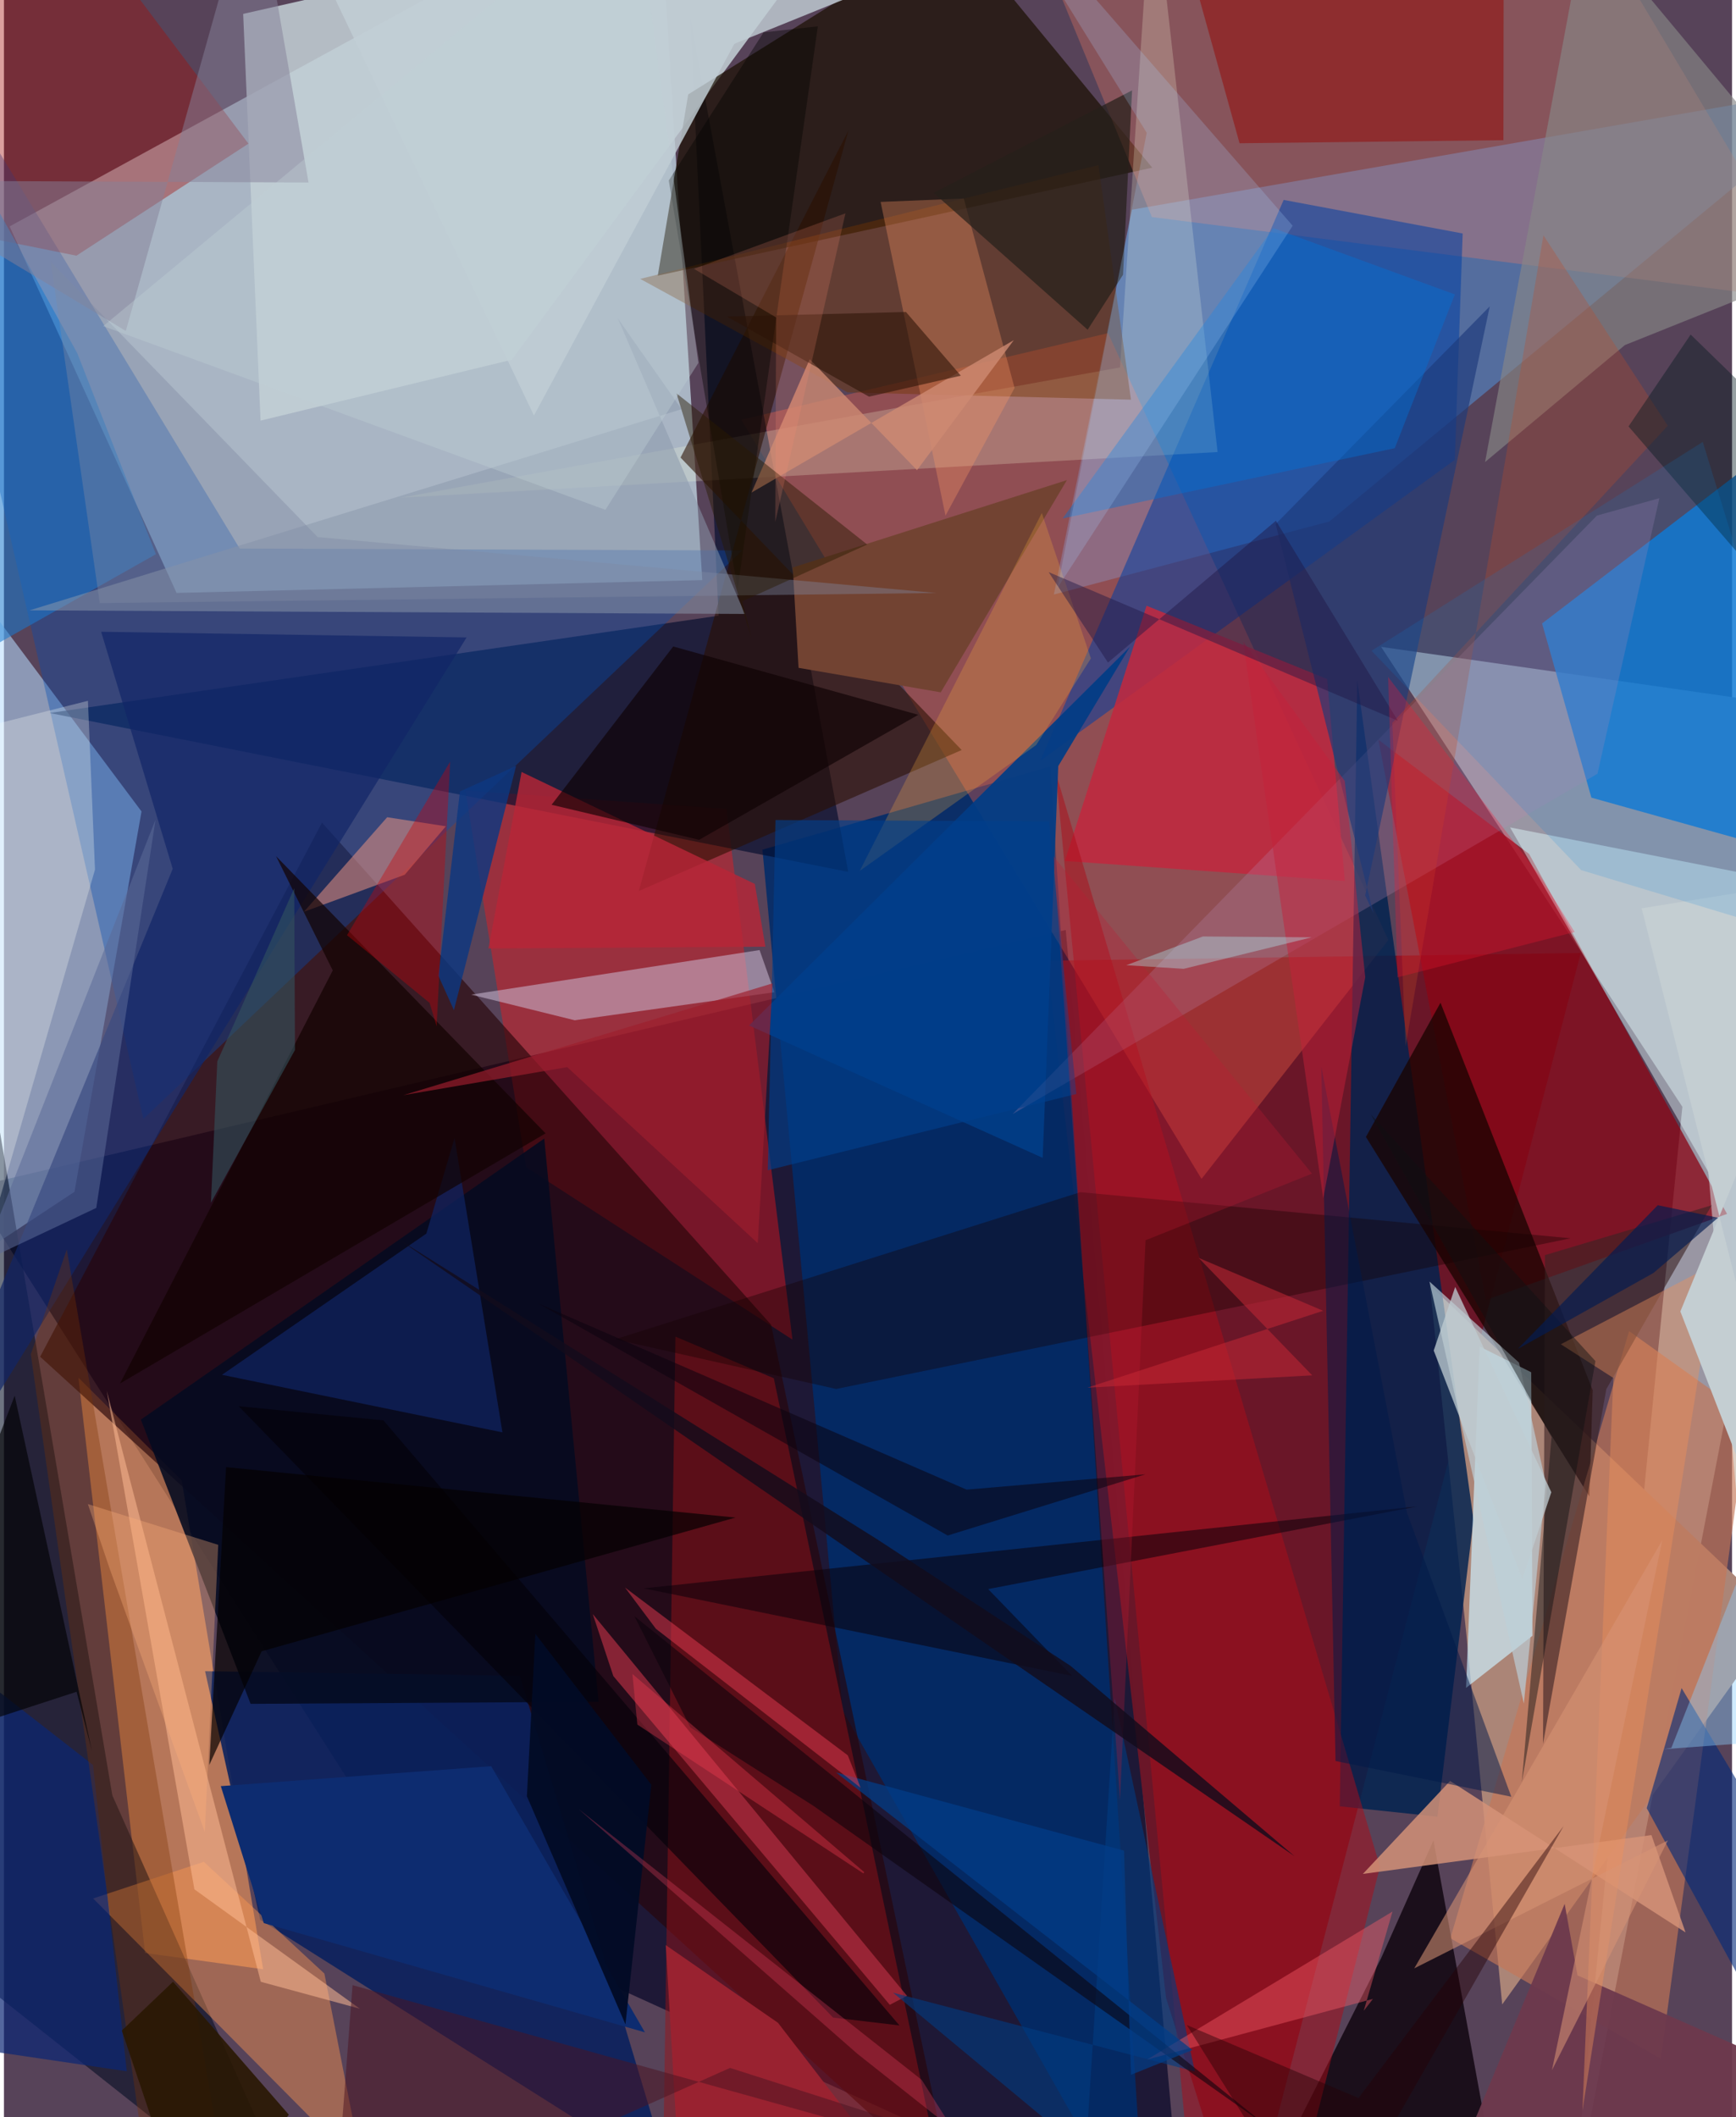 <svg xmlns="http://www.w3.org/2000/svg" width="228" height="278" viewBox="0 0 836 1024"><path fill="#574359" d="M0 0h836v1024H0z"/><path fill="#afbdcb" fill-opacity=".937" d="M316.39-62l21.434 342.588-254.329 6.194-80.75-177.274z"/><path fill="#151131" fill-opacity=".851" d="M513.662 449.791L570.476 1086 203.57 919.183-15.949 574.37z"/><path fill="#9a97a4" fill-opacity=".996" d="M811.97 535.319L666.23 312.864 898 346.042 758.472 1071.56z"/><path fill="#6a1628" fill-opacity=".992" d="M762.823 460.931L599.84 1086l-37.648-119.678-57.629-501.654z"/><path fill="#ac8678" fill-opacity=".996" d="M858.942 782.74l-169.16-161.18 17.5 167.086 17.527 180.82z"/><path fill="#518ed6" fill-opacity=".557" d="M898 40.01L641.21 252.238l-133.3 35.314 37.79-186.136z"/><path fill="#b6dcfe" fill-opacity=".553" d="M-33.298 258.862L-62 639.837l96.12-63.406 32.431-183.956z"/><path fill="#002c69" fill-opacity=".878" d="M506.162 370.755L552.505 1086l-146.75-258.623-38.816-416.426z"/><path fill="#ff1615" fill-opacity=".396" d="M381.465 647.93l-128.854-83.368-29.4-182.212 126.317 8.886z"/><path fill="#ff6548" fill-opacity=".337" d="M356.676 203.013L534.12 161.13l135.61 293.52-90.383 115.543z"/><path fill="#1378d2" fill-opacity=".824" d="M744.1 301.547l23.852 84.248 110.196 30.799L841.518 227z"/><path fill="#fe9e59" fill-opacity=".565" d="M68.268 944.608l-32.26-278.287 49.973 49.702 39.403 236.432z"/><path fill="#00224f" fill-opacity=".824" d="M710.929 735.108l-56.227-405.842-8.485 544.387 47.246 5.013z"/><path fill="#28060a" fill-opacity=".647" d="M153.852 397.851l217.241 242.847 87.827 418.21L17.513 656.2z"/><path fill="#000b2c" fill-opacity=".627" d="M345.72 297.796L332 8.578l76.449 413.142-386.355-76.868z"/><path fill="#c3cfd5" fill-opacity=".863" d="M245.672 173.986L419.615-62 115.724 6.715l8.407 196.72z"/><path fill="#054eb4" fill-opacity=".369" d="M67.44 541.19l289.754-274.936-243.155-.945L-62-24.87z"/><path fill="#1a0f00" fill-opacity=".698" d="M555.499 81.103l-239.203 52.215 14.727-87.654L459.982-34.89z"/><path fill="#890615" fill-opacity=".757" d="M833.577 587.127l-116.672 41.591-51.975-270.934 72.88 55.224z"/><path fill="#0a215e" fill-opacity=".89" d="M123.95 928.542l198.587 125.377L249.58 810.5l-152.285-2.193z"/><path fill="#9e1316" fill-opacity=".459" d="M460.266 1086l-141.925-1.992 6.495-437.528 47.597 20.136z"/><path fill="#000b22" fill-opacity=".569" d="M-62 918.688V193.07L52.43 868.351 149.34 1086z"/><path fill="#f77960" fill-opacity=".306" d="M786.181-8.889l92.535 155.079-323.375-41.21-59.53-144.586z"/><path fill="#003ea4" fill-opacity=".533" d="M705.686 112.93l-86.6-16.238L501.36 367.907 701.879 222.42z"/><path fill="#1a0300" fill-opacity=".765" d="M694.961 484.989l-36.085 64.907L766.988 723.81l1.602-51.388z"/><path fill="#c47757" fill-opacity=".651" d="M843.538 684.793L801.57 995.768l-101.843-58.292 86.468-293.643z"/><path fill="#0b0109" fill-opacity=".78" d="M603.96 1070.5l62.241-123.339 25.353-56.984 29.33 160.276z"/><path fill="#e0fcff" fill-opacity=".459" d="M824.523 566.858l-95.908-166.664 130.375 25.577-10.37 417.683z"/><path fill="#a30f09" fill-opacity=".392" d="M19.238-62l99.04 131.482-83.227 54.185L-62 104.13z"/><path fill="#c0293f" fill-opacity=".867" d="M513.225 416.419l135.448 9.684-8.552-97.664-87.367-35.47z"/><path fill="#cef1ff" fill-opacity=".667" d="M739.438 791.174l-.595-127.458-24.943-12.42-6.574 165.074z"/><path fill="#ac0d19" fill-opacity=".506" d="M634.769 1024.853l-60.654 31.023-65.268-682.077 156.837 529.045z"/><path fill="#fcffdb" fill-opacity=".224" d="M539.921 177.716L555.527-62l31.58 280.633-395.119 22.08z"/><path fill="#2a0f00" fill-opacity=".576" d="M463.318 362.755L327.312 221.304l81.163-158.047-101.351 367.687z"/><path fill="#050b20" fill-opacity=".882" d="M287.663 823.09l-26.275-272.417L66.236 686.622l53.085 137.472z"/><path fill="#c8b6d0" fill-opacity=".565" d="M365.548 459.513l-139.545 21.551 50.125 12.407 96.61-13.573z"/><path fill="#023d86" fill-opacity=".929" d="M502.5 560.02l-142.032-64.03 184.236-183.168-34.664 57.7z"/><path fill="#ff9851" fill-opacity=".427" d="M43.144 918.22l130.491 131.527-18.619-95.212-58.323-54.046z"/><path fill="#112567" fill-opacity=".682" d="M81.643 420.22L47.015 305.563l176.794 2.743L-62 769.79z"/><path fill="#960600" fill-opacity=".486" d="M597.74 69.289L561.29-62l164.257 26.392-.15 103.413z"/><path fill="#3b2325" fill-opacity=".616" d="M744.556 843.43l30.626-171.546 50.95-88.931-80.658 24.118z"/><path fill="#878686" fill-opacity=".647" d="M716.518 223.477l67.627-56.562L898 121.282 765.182-38.268z"/><path fill="#d59379" fill-opacity=".831" d="M797.005 887.565l16.498 47.068-113.9-73.249-42.194 44.972z"/><path fill="#002878" fill-opacity=".6" d="M898 960.7v103.034L794.725 874.561l16.872-58.079z"/><path fill="#723600" fill-opacity=".424" d="M408.134 189.8l-100.332-54.91 221.69-55.018 15.72 113.44z"/><path fill="#b988b0" fill-opacity=".263" d="M770.895 374.246l29.95-133.283-30.223 8.402L487.95 538.849z"/><path fill="#1a79ce" fill-opacity=".553" d="M-62 344.531l1.36-347.387 96.098 173.65 38.036 97.262z"/><path fill="#0f2260" fill-opacity=".733" d="M241.152 692.785l-135.677-27.837 98.87-68.295 13.642-46.283z"/><path fill="#130000" fill-opacity=".369" d="M520.754 576.61l-225.117 71.185 106.977 24 355.289-72.88z"/><path fill="#e69180" fill-opacity=".549" d="M193.891 423.077l-48.758 17.903 40.254-45.71 28.396 4.375z"/><path fill="#8b97aa" fill-opacity=".522" d="M12.373 295.21l346.062 1.735-61.399-142.84 30.792 43.81z"/><path fill="#1d397b" fill-opacity=".647" d="M662.528 441.661l-4.009-8.55 60.27-284.925L615.21 253.477z"/><path fill="#fd9867" fill-opacity=".325" d="M424.103 97.66L455.49 249.4l33.417-61.753-24.57-91.643z"/><path fill="#0073d8" fill-opacity=".4" d="M701.91 142.407l-87.788-32.07L512.143 250.77l160.688-33.999z"/><path fill="#b52f43" fill-opacity=".682" d="M284.85 780.676l152.01 184.629-8.32 4.355-133.734-159.006z"/><path fill="#0b2675" fill-opacity=".698" d="M43.078 853.662l-94.748-73.829L-62 983.905l121.423 17.904z"/><path fill="#724332" d="M381.6 274.471l2.804 48.54 68.786 11.844 61.03-102.638z"/><path fill="#003c81" fill-opacity=".608" d="M430.121 963.788l145.998 38.124-38.786-180.558-13.949 219.972z"/><path fill="#bcd0d8" fill-opacity=".675" d="M735.28 823.967l-45.66-204.12 43.325 39.193 12.976 58.338z"/><path fill="#120200" fill-opacity=".694" d="M159.06 469.363L56.144 669.148l205.88-120.98L131.642 414.12z"/><path fill="#0a000a" fill-opacity=".541" d="M683.504 728.624l-374.036 39.603 207.267 42.352-40.6-41.992z"/><path fill="#0d3780" fill-opacity=".82" d="M247.776 370.418l-27.19 12.4-10.412 89.136 7.51 16.633z"/><path fill="#fafbf5" fill-opacity=".286" d="M40.624 338.955L-62 364.83l59.019 218.243 47.022-162.47z"/><path fill="#b72536" fill-opacity=".812" d="M363.259 427.527l5.095 30.36-133.976.847 16.029-85.356z"/><path fill="#7a3400" fill-opacity=".337" d="M108.334 1062.58l-34.552 22.038-60.788-429.605L30.4 604.281z"/><path fill="#992230" d="M320.168 940.791L328.595 1086H457.41l-82.96-107.648z"/><path fill="#6d394d" fill-opacity=".953" d="M761.243 955.43l-6.221-34.607-58.222 140.128 201.2-45.263z"/><path fill="#ffbc94" fill-opacity=".522" d="M124.252 958.522l47.886 13.013-80.006-57.73-42.395-241.1z"/><path fill="#ee9159" fill-opacity=".416" d="M828.359 610.947l-75.195 39.219 25.426 16.315-14.978 354.421z"/><path fill="#251f1a" fill-opacity=".71" d="M545.747 43.716l-4.366 89.168-17.128 26.603L449.74 93.28z"/><path fill="#040008" fill-opacity=".631" d="M433.215 979.632L183.59 686.987l-70.048-6.849 287.573 295.686z"/><path fill="#feb13c" fill-opacity=".247" d="M502.086 248.138l23.736 70.312-26.429 41.857-85.408 60.924z"/><path fill="#0e0002" fill-opacity=".631" d="M264.934 389.24l71.381 16.94 106.018-60.457-118.56-33.045z"/><path fill="#a6cffb" fill-opacity=".224" d="M623.446 109.191L474.606-62l78.23 126.224-43.18 220.09z"/><path fill="#85819a" fill-opacity=".498" d="M-62 87.324l120.946 72.739L121.28-62l26.064 150.28z"/><path fill="#c2ced5" fill-opacity=".816" d="M353.346 21.19l-96.948 179.767L136.956-49.212 558.881-62z"/><path fill="#ff5e6b" fill-opacity=".404" d="M662.284 966.793l-4.452 5.76 13.91-48.013-118.766 71.628z"/><path fill="#cc0006" fill-opacity=".365" d="M209.31 496.394l6.549-128.018-49.906 83.945 39.977 32.771z"/><path fill="#c04926" fill-opacity=".29" d="M678.074 506.015l66.684-392.206 60.158 92.116-133.275 143.7z"/><path fill="#cf8b72" fill-opacity=".788" d="M361.664 238.23l28.136-64.503 51.908 53.682 46.825-62.888z"/><path fill="#c4ced2" d="M792.286 439.313L898 422.329l-87.004 211.975L898 858.392z"/><path fill="#4b1321" fill-opacity=".502" d="M351.263 1000.174L619.237 1086 168.64 960.142 159.1 1086z"/><path fill="#003f8c" fill-opacity=".62" d="M505.541 397.282l-132.288-.666-3.746 169.39 149.289-36.888z"/><path fill="#d89375" fill-opacity=".557" d="M804.958 890.149l-122.693 61.878L802.26 744.935l-53.378 256.312z"/><path fill="#001949" fill-opacity=".502" d="M729.209 869.009l-50.45-137.326-41.465-215.837 6.882 335.902z"/><path fill="#9d1e2e" fill-opacity=".671" d="M371.85 475.61l-178.582 54.07 79.218-13.556 92.19 85.161z"/><path fill="#2a1803" fill-opacity=".894" d="M81.8 958.482l-24.78 23.613L91.97 1086l45.844-63.207z"/><path fill="#c52239" fill-opacity=".49" d="M599.477 310.247l38.749 269.313 20.329-106.916-9.912-94.915z"/><path fill="#00161b" fill-opacity=".408" d="M815.983 161.826l-30.06 44.422L898 336.038l-26.127-119.805z"/><path fill="#0b020c" fill-opacity=".573" d="M305.018 781.708l27.021 53.76 59.71 38.072 219.557 155.042z"/><path fill="#1f1844" fill-opacity=".455" d="M534.09 320.453l-28.7-43.744 168.958 71.903-59.018-96.739z"/><path fill="#0d2c70" d="M235.716 854.247l-130.809 9.644 20.796 66.255 184.365 52.827z"/><path fill="#040100" fill-opacity=".682" d="M353.907 733.99l-229.254 64.686-25.323 54.97 8.14-144.042z"/><path fill="#023e88" fill-opacity=".722" d="M541.856 895.093l3.374 108.414 29.765-12-172.459-134.23z"/><path fill="#fb1332" fill-opacity=".275" d="M742.763 423.28l-73.154-95.86 4.546 145.284 85.707-21.925z"/><path fill="#c01a32" fill-opacity=".282" d="M539.91 870.764l12.36-270.901 80.522-32.207L507.78 414.192z"/><path fill="#8bcefd" fill-opacity=".412" d="M898 614.018l-91.358 231.39-3.884.635L898 838.976z"/><path fill="#e13a50" fill-opacity=".51" d="M300.458 767.838l107.756 81.15 6.251 15.742-99.077-76.951z"/><path fill="#0084e0" fill-opacity=".153" d="M763.025 420.857L661.603 314.748 821.838 213.74 898 461.613z"/><path fill="#000400" fill-opacity=".396" d="M354.908 285.005l38.832-272.26-26.257 2.9L321.61 87.31z"/><path fill="#0a020f" fill-opacity=".541" d="M456.54 742.675l95.67-29.599-86.516 7.41-207.308-90.089z"/><path fill="#5b6a98" fill-opacity=".549" d="M-55.15 722.733l38.58-109.585 61.225-28.918L73.33 396.427z"/><path fill="#2c1207" fill-opacity=".565" d="M436.368 150.898l26.545 30.802-44.43 10.152-68.708-38.729z"/><path fill="#020b25" fill-opacity=".949" d="M300.665 979.11l12.527-115.896-56.106-72.97-4.104 78.537z"/><path fill="#030304" fill-opacity=".651" d="M-62 849.913l97.137-31.664 7.442 28.678-37.39-171.861z"/><path fill="#7f89a3" fill-opacity=".396" d="M46.346 291.691l404.733-4.89-299.334-27.044L22.63 126.605z"/><path fill="#130b1c" fill-opacity=".816" d="M624.297 897.752L190.936 599.43l231.176 144.861 93.84 61.4z"/><path fill="#c62835" fill-opacity=".533" d="M577.976 608.41l60.207 25.574-114.015 37.18 108.737-5.956z"/><path fill="#b2f7ff" fill-opacity=".345" d="M580.023 452.944l52.67.4-61.965 15.243-27.777-1.76z"/><path fill="#0f1112" fill-opacity=".451" d="M748.689 695.092l-14.393 166.92 35.611-203.697L661.3 539.098z"/><path fill="#031b51" fill-opacity=".675" d="M797.984 615.694l31.241-26.713-29.155-6.066-67.743 69.528z"/><path fill="#260005" fill-opacity=".439" d="M638.757 1086l-66.54-106.569 83.063 35.31 99.26-131.571z"/><path fill="#ffb07a" fill-opacity=".329" d="M51.135 758.709l46.03 127.373 6.496-138.894-63.07-19.723z"/><path fill="#f04464" fill-opacity=".302" d="M412.842 993.339l46.276 36.598-15.146-23.986-166.028-131.026z"/><path fill="#c0ccd2" fill-opacity=".757" d="M734.565 763.712l14.005-41.974-46.503-99.275-10.394 30.75z"/><path fill="#291a00" fill-opacity=".455" d="M325.35 190.256l92.25 73.102-60.38 27.468 4.412 17.885z"/><path fill="#33555f" fill-opacity=".569" d="M140.776 507.86l-.35-78.232-37.222 83.777-3.068 68.343z"/><path fill="#fc8c70" fill-opacity=".196" d="M373.556 153.532l-39.734-23.498 73.275-26.858-33.955 149.248z"/><path fill="#fd3f52" fill-opacity=".341" d="M415.756 906.099l.425-.612-112.145-95.83 2.382 24.456z"/><path fill="#c1d1d7" fill-opacity=".361" d="M48.011 157.731L304.905-55.482l31.028 231.02-44.963 71.05z"/></svg>